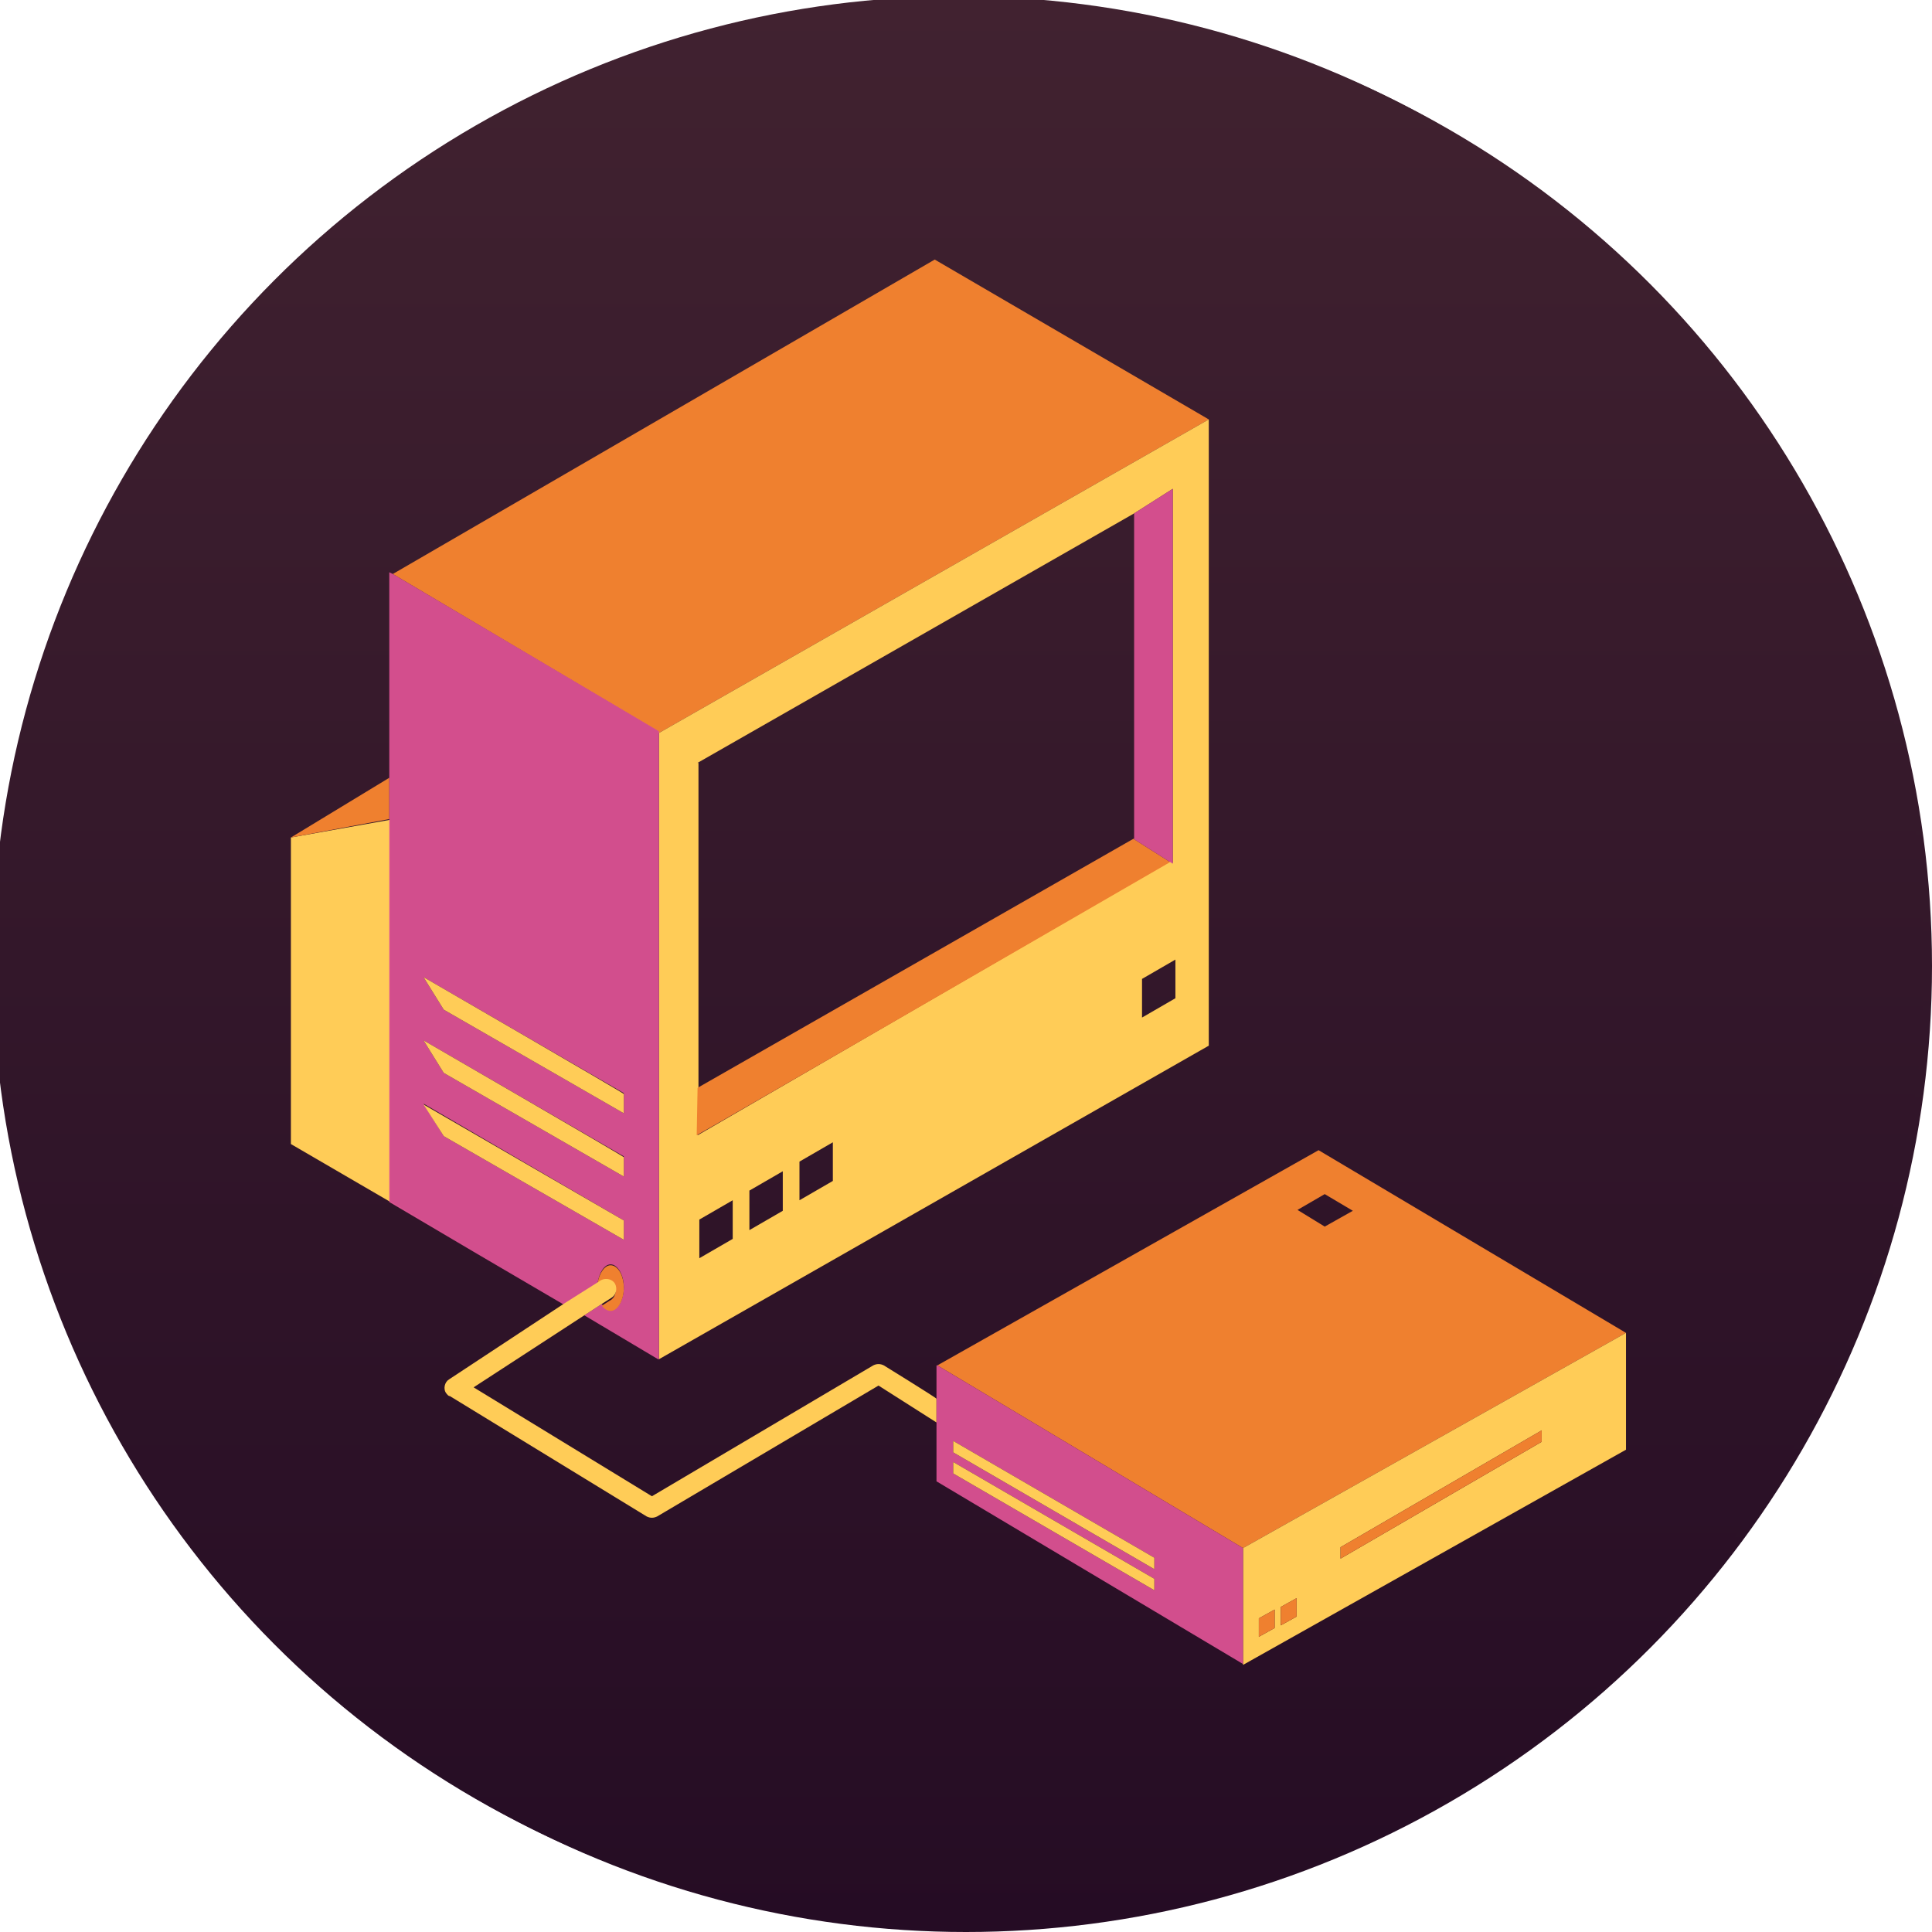 <?xml version="1.0" encoding="iso-8859-1"?>
<!-- Generator: Adobe Illustrator 26.3.1, SVG Export Plug-In . SVG Version: 6.00 Build 0)  -->
<svg version="1.1" id="Layer_3" xmlns="http://www.w3.org/2000/svg" xmlns:xlink="http://www.w3.org/1999/xlink" x="0px" y="0px"
	 viewBox="0 0 256 256" style="enable-background:new 0 0 256 256;" xml:space="preserve">
<g id="Icon_Gradient__Circle_">
	<g>
		
			<linearGradient id="SVGID_1_" gradientUnits="userSpaceOnUse" x1="128" y1="850.05" x2="128" y2="594.05" gradientTransform="matrix(1 0 0 1 0 -594.05)">
			<stop  offset="0" style="stop-color:#250C24"/>
			<stop  offset="1" style="stop-color:#412230"/>
		</linearGradient>
		<circle style="fill:url(#SVGID_1_);" cx="128" cy="128" r="128"/>
		<g id="Computer" transform="rotate(0 319.389 397.695)">
			<g transform="matrix(1 0 0 1 0 0)">
				<g>
					<path style="fill:#FFCC57;" d="M52.58,109.15l-13.04,2.33v40.62l24.79,14.43l-11.64-6.87v-50.51h-0.12L52.58,109.15z"/>
					<path style="fill:#EF802F;" d="M52.58,103.56l-13.04,7.91l13.04-2.44V103.56z"/>
					<path style="fill:#EF802F;" d="M88.31,97.62l72.86-41.55l-36.31-21.18L53.05,76.56L88.2,97.39v0.23h0.12H88.31z"/>
					<path style="fill:#FFCC57;" d="M88.31,180.61l72.86-41.55V56.08L88.31,97.63V180.61L88.31,180.61L88.31,180.61z M98.09,164.67
						l-4.42,2.56v-5.12l4.42-2.56V164.67z M104.72,160.95l-4.42,2.56v-5.24l4.42-2.56V160.95z M111.35,156.99l-4.42,2.56v-5.12
						l4.42-2.56V156.99z M156.74,132.78l-4.42,2.56v-5.12l4.42-2.56V132.78z M93.43,101.59l57.84-33.05l5.12-3.26v49.58l-0.35-0.23
						l-62.61,36.31l0.12-6.28V101.6h-0.12L93.43,101.59z"/>
					<path d="M81.91,168.04c0.93,0,1.75,1.4,1.75,3.03c0,1.75-0.82,3.03-1.75,3.03c-0.47,0-0.93-0.35-1.16-0.82l-2.33,1.51
						l9.78,5.82h0.12V97.39L53.06,76.56l-0.47-0.23v83.45l11.64,6.87l11.52,6.75l4.42-2.79c0.23-1.51,0.93-2.56,1.75-2.56l0,0
						L81.91,168.04z M83.66,156.4L59.8,142.67l-2.68-4.31l26.54,15.36V156.4z M83.66,148.02L59.8,134.29l-2.68-4.31l26.54,15.36
						V148.02z M83.66,162.22v2.56L59.8,151.05l-2.68-4.31L83.66,162.22z"/>
					<path style="fill:#EF802F;" d="M156.05,114.73l-4.77-3.03v-0.12l-57.84,33.05l-0.12,6.28c0.12,0,62.73-36.2,62.73-36.2l0,0
						V114.73z"/>
					<path d="M151.28,111.71l4.77,3.03l0.35,0.23v-49.7l-5.12,3.26L151.28,111.71L151.28,111.71z"/>
					<path style="fill:#FFCC57;" d="M57.12,129.98l2.68,4.31l23.86,13.73v-2.56C83.66,145.34,57.12,129.98,57.12,129.98z"/>
					<path style="fill:#FFCC57;" d="M57.12,138.36l2.68,4.31l23.86,13.73v-2.56C83.66,153.72,57.12,138.36,57.12,138.36z"/>
					<path style="fill:#FFCC57;" d="M59.8,151.04l23.86,13.73v-2.56l-26.54-15.36L59.8,151.04C59.8,151.04,59.8,151.04,59.8,151.04z
						"/>
					<path style="fill:#EF802F;" d="M81.91,174.2c0.93,0,1.75-1.4,1.75-3.03c0-1.75-0.82-3.03-1.75-3.03
						c-0.82,0-1.51,1.05-1.75,2.44l0.35-0.23c0.58-0.35,1.4-0.23,1.86,0.47c0.35,0.58,0.23,1.4-0.35,1.86l-1.28,0.82
						c0.23,0.35,0.7,0.7,1.16,0.7L81.91,174.2z"/>
					<path style="fill:#FFCC57;" d="M118.11,181.42c-0.47-0.23-0.93-0.23-1.4,0l-29.33,17.34l-23.63-14.43l14.66-9.54l2.33-1.51
						l1.28-0.82c0.58-0.35,0.82-1.16,0.47-1.86c-0.35-0.58-1.16-0.82-1.86-0.47l-0.35,0.23l-4.42,2.79L60.5,183.28
						c-0.58,0.35-0.82,1.28-0.35,1.86c0.12,0.12,0.23,0.35,0.47,0.35l26.07,15.94c0.47,0.23,0.93,0.23,1.4,0l29.33-17.34l7.68,4.89
						v-3.14c0-0.11-6.98-4.42-6.98-4.42l0,0H118.11z"/>
					<path style="fill:#EF802F;" d="M165.71,205.63l50.74-28.51l-40.73-24.21l-50.51,28.51L165.71,205.63L165.71,205.63z
						 M176.53,158.73l3.72,2.21l-3.72,2.1l-3.61-2.21L176.53,158.73z"/>
					<path style="fill:#FFCC57;" d="M165.71,205.63v15.48l50.74-28.51v-15.48L165.71,205.63z M169.9,216.22l-2.1,1.16v-2.44
						l2.1-1.16V216.22z M172.81,214.71l-2.1,1.16v-2.44l2.1-1.16V214.71z M205.28,191.55l-26.65,15.48v-1.51l26.65-15.48V191.55z"/>
					<path d="M165.71,205.63l-40.5-24.21h-0.12v15.36l40.62,24.21V205.63L165.71,205.63L165.71,205.63z M153.95,211.22l-26.65-15.48
						v-1.51l26.65,15.48V211.22z M153.95,208.43l-26.65-15.48v-1.51l26.65,15.48V208.43z"/>
					<path style="fill:#FFCC57;" d="M127.3,195.74l26.65,15.48v-1.51l-26.65-15.48C127.3,194.23,127.3,195.74,127.3,195.74z"/>
					<path style="fill:#FFCC57;" d="M127.3,192.94l26.65,15.48v-1.51l-26.65-15.48C127.3,191.43,127.3,192.94,127.3,192.94z"/>
					<path style="fill:#EF802F;" d="M178.63,207.03l26.65-15.48v-1.51l-26.65,15.48V207.03z"/>
					<path style="fill:#EF802F;" d="M167.8,217.38l2.1-1.16v-2.44l-2.1,1.16V217.38z"/>
					<path style="fill:#EF802F;" d="M170.71,215.87l2.1-1.16v-2.44l-2.1,1.16V215.87z"/>
				</g>
			</g>
		</g>
	</g>
</g>
<g id="Icon_x2B_Gradient__x28_Circle_x29_">
	<g>
		
			<linearGradient id="SVGID_00000047740685906019089200000008425332643904354232_" gradientUnits="userSpaceOnUse" x1="127" y1="0.5" x2="127" y2="256.5" gradientTransform="matrix(1 0 0 -1 0 256)">
			<stop  offset="0" style="stop-color:#250C24"/>
			<stop  offset="1" style="stop-color:#412230"/>
		</linearGradient>
		<circle style="fill:url(#SVGID_00000047740685906019089200000008425332643904354232_);" cx="127" cy="127.5" r="128"/>
		<g id="Computer_00000016760608433134818140000002789094123658173855_" transform="rotate(0 319.389 397.695)">
			<g transform="matrix(1 0 0 1 0 0)">
				<g>
					<path style="fill:#FFCC57;" d="M51.582,108.646l-13.036,2.328v40.618l24.79,14.431l-11.639-6.867v-50.511L51.582,108.646
						L51.582,108.646z"/>
					<path style="fill:#EF802F;" d="M51.582,103.059l-13.036,7.914l13.036-2.444V103.059z"/>
					<path style="fill:#EF802F;" d="M87.313,97.124l72.857-41.549l-36.312-21.182L52.048,76.058l35.148,20.833v0.232L87.313,97.124
						L87.313,97.124z"/>
					<path style="fill:#FFCC57;" d="M87.313,180.106l72.857-41.549V55.575L87.313,97.124L87.313,180.106L87.313,180.106z
						 M97.089,164.161l-4.423,2.56V161.6l4.423-2.56V164.161z M103.723,160.437l-4.423,2.56v-5.238l4.423-2.56V160.437z
						 M110.357,156.48l-4.423,2.56v-5.121l4.423-2.56V156.48z M155.747,132.272l-4.423,2.56v-5.121l4.423-2.56V132.272z
						 M92.434,101.081l57.843-33.054l5.121-3.258v49.58l-0.349-0.232l-62.615,36.312l0.117-6.284v-43.062h-0.117V101.081z"/>
					<path style="fill:#DB5192;fill-opacity:0.95;" d="M80.912,167.536c0.931,0,1.746,1.397,1.746,3.026
						c0,1.746-0.815,3.026-1.746,3.026c-0.466,0-0.931-0.349-1.164-0.815l-2.328,1.513l9.776,5.819h0.117V96.891L52.048,76.057
						l-0.466-0.232v83.448l11.639,6.867l11.522,6.75l4.423-2.793C79.398,168.584,80.097,167.536,80.912,167.536L80.912,167.536z
						 M82.658,155.898l-23.859-13.733l-2.677-4.306l26.536,15.363V155.898z M82.658,147.518l-23.859-13.733l-2.677-4.306
						l26.536,15.363V147.518z M82.658,161.717v2.56l-23.859-13.733l-2.677-4.306L82.658,161.717z"/>
					<path style="fill:#EF802F;" d="M155.048,114.232l-4.772-3.026v-0.117l-57.843,33.054l-0.117,6.284
						C92.434,150.427,155.048,114.232,155.048,114.232L155.048,114.232z"/>
					<path style="fill:#DB5192;fill-opacity:0.95;" d="M150.277,111.206l4.772,3.026l0.349,0.232V64.769l-5.121,3.258V111.206z"/>
					<path style="fill:#FFCC57;" d="M56.122,129.478l2.677,4.306l23.859,13.733v-2.56C82.658,144.841,56.122,129.478,56.122,129.478
						z"/>
					<path style="fill:#FFCC57;" d="M56.122,137.858l2.677,4.306l23.859,13.733v-2.56C82.658,153.221,56.122,137.858,56.122,137.858
						z"/>
					<path style="fill:#FFCC57;" d="M58.799,150.544l23.859,13.733v-2.56l-26.536-15.363L58.799,150.544L58.799,150.544z"/>
					<path style="fill:#EF802F;" d="M80.912,173.705c0.931,0,1.746-1.397,1.746-3.026c0-1.746-0.815-3.026-1.746-3.026
						c-0.815,0-1.513,1.048-1.746,2.444l0.349-0.232c0.582-0.349,1.397-0.232,1.862,0.466c0.349,0.582,0.232,1.397-0.349,1.863
						l-1.28,0.815C79.981,173.356,80.446,173.705,80.912,173.705z"/>
					<path style="fill:#FFCC57;" d="M117.107,180.92c-0.466-0.232-0.931-0.232-1.397,0l-29.328,17.341L62.756,183.83l14.665-9.544
						l2.328-1.513l1.28-0.815c0.582-0.349,0.815-1.164,0.466-1.863c-0.349-0.582-1.164-0.815-1.863-0.466l-0.349,0.232l-4.423,2.793
						l-15.363,10.125c-0.582,0.349-0.815,1.28-0.349,1.863c0.117,0.117,0.232,0.349,0.466,0.349l26.07,15.945
						c0.466,0.232,0.931,0.232,1.397,0l29.328-17.341l7.681,4.889v-3.143C124.091,185.227,117.107,180.92,117.107,180.92
						L117.107,180.92z"/>
					<path style="fill:#EF802F;" d="M164.709,205.128l50.743-28.514l-40.735-24.208l-50.511,28.514L164.709,205.128z
						 M175.533,158.225l3.724,2.211l-3.724,2.095l-3.608-2.211L175.533,158.225z"/>
					<path style="fill:#FFCC57;" d="M164.709,205.128v15.479l50.743-28.514v-15.479L164.709,205.128z M168.898,215.72l-2.095,1.164
						v-2.444l2.095-1.164V215.72z M171.808,214.206l-2.095,1.164v-2.444l2.095-1.164V214.206z M204.279,191.046l-26.652,15.479
						v-1.513l26.652-15.479V191.046z"/>
					<path style="fill:#DB5192;fill-opacity:0.95;" d="M164.709,205.128l-40.502-24.208h-0.117v15.363l40.618,24.208v-15.363
						H164.709z M152.953,210.715l-26.652-15.479v-1.513l26.652,15.479V210.715z M152.953,207.922l-26.652-15.479v-1.513
						l26.652,15.479V207.922z"/>
					<path style="fill:#FFCC57;" d="M126.302,195.236l26.652,15.479v-1.513l-26.652-15.479V195.236z"/>
					<path style="fill:#FFCC57;" d="M126.302,192.442l26.652,15.479v-1.513l-26.652-15.479V192.442z"/>
					<path style="fill:#EF802F;" d="M177.628,206.525l26.652-15.479v-1.513l-26.652,15.479V206.525z"/>
					<path style="fill:#EF802F;" d="M166.804,216.883l2.095-1.164v-2.444l-2.095,1.164V216.883z"/>
					<path style="fill:#EF802F;" d="M169.713,215.37l2.095-1.164v-2.444l-2.095,1.164V215.37z"/>
				</g>
			</g>
		</g>
	</g>
</g>
</svg>
